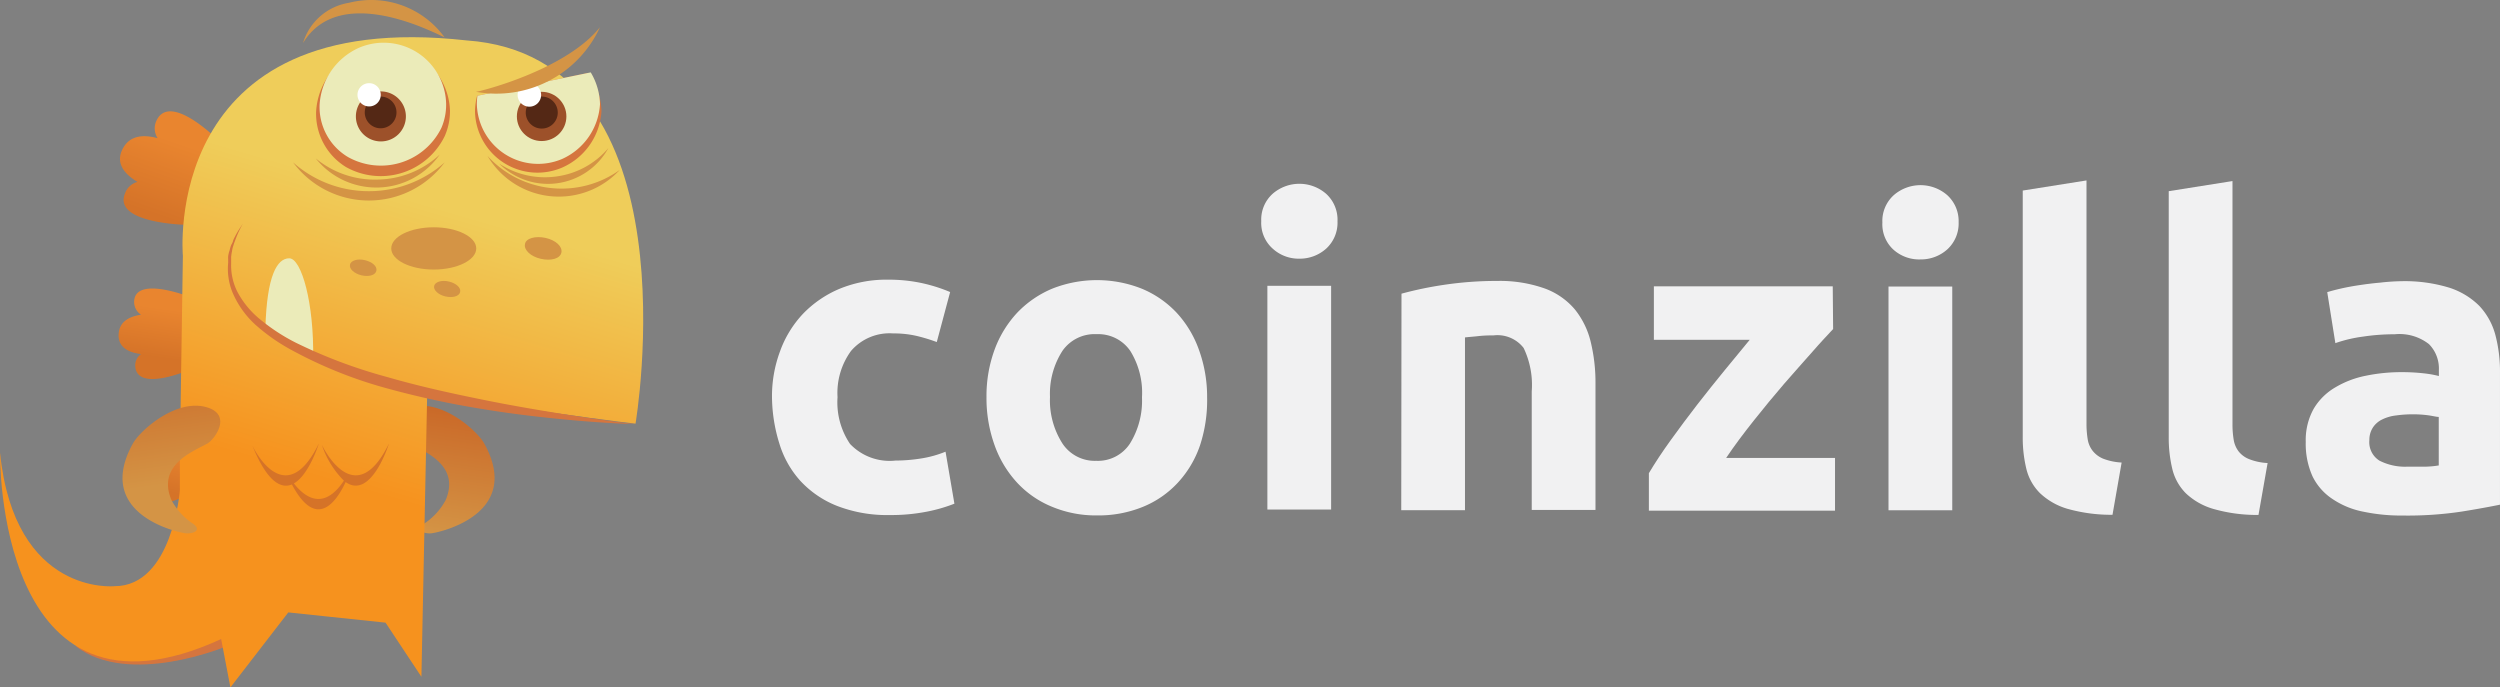 <svg id="Coinzilla_Logo_light_background" data-name="Coinzilla Logo light background" xmlns="http://www.w3.org/2000/svg" xmlns:xlink="http://www.w3.org/1999/xlink" width="144" height="39.596" viewBox="0 0 144 39.596">
  <rect x="0" y="0" width="144" height="39.596" fill="#808080" stroke="none"/>
  <defs>
    <style>
      .cls-1 {
        fill: none;
      }

      .cls-2 {
        fill: url(#Безымянный_градиент);
      }

      .cls-3 {
        fill: url(#Безымянный_градиент_2);
      }

      .cls-4 {
        fill: url(#Безымянный_градиент_3);
      }

      .cls-5 {
        fill: #d5753e;
      }

      .cls-6 {
        fill: url(#Безымянный_градиент_4);
      }

      .cls-7 {
        fill: url(#Безымянный_градиент_5);
      }

      .cls-8 {
        fill: #ebebb9;
      }

      .cls-9 {
        fill: #d49445;
      }

      .cls-10 {
        fill: #d57328;
      }

      .cls-11 {
        fill: #9d512a;
      }

      .cls-12 {
        fill: #542815;
      }

      .cls-13 {
        fill: #fff;
      }

      .cls-14 {
        clip-path: url(#clip-path);
      }

      .cls-15 {
        fill: url(#Безымянный_градиент_6);
      }

      .cls-16 {
        fill: #f1f1f2;
      }
    </style>
    <linearGradient id="Безымянный_градиент" data-name="Безымянный градиент" x1="-4748.132" y1="3922.151" x2="-4747.722" y2="3924.988" gradientTransform="matrix(-1, 0, 0, 1, -4738.82, -3904.404)" gradientUnits="userSpaceOnUse">
      <stop offset="0" stop-color="#e9852f"/>
      <stop offset="1" stop-color="#d57328"/>
    </linearGradient>
    <linearGradient id="Безымянный_градиент_2" data-name="Безымянный градиент 2" x1="-4748.349" y1="3929.927" x2="-4747.737" y2="3932.562" xlink:href="#Безымянный_градиент"/>
    <linearGradient id="Безымянный_градиент_3" data-name="Безымянный градиент 3" x1="-4748.891" y1="3912.526" x2="-4747.465" y2="3916.688" xlink:href="#Безымянный_градиент"/>
    <linearGradient id="Безымянный_градиент_4" data-name="Безымянный градиент 4" x1="-5389.622" y1="3270.196" x2="-5382.37" y2="3270.196" gradientTransform="translate(-2441.077 -5771.032) rotate(-81.78)" gradientUnits="userSpaceOnUse">
      <stop offset="0" stop-color="#d49445"/>
      <stop offset="1" stop-color="#ca6928"/>
    </linearGradient>
    <linearGradient id="Безымянный_градиент_5" data-name="Безымянный градиент 5" x1="-4761.249" y1="3915.51" x2="-4756.511" y2="3931.739" gradientTransform="matrix(-1, 0, 0, 1, -4738.82, -3904.404)" gradientUnits="userSpaceOnUse">
      <stop offset="0" stop-color="#efcd5a"/>
      <stop offset="1" stop-color="#f6921e"/>
    </linearGradient>
    <clipPath id="clip-path" transform="translate(0 0)">
      <polygon class="cls-1" points="27.137 11.552 37.044 11.552 37.433 3.466 27.137 5.59 27.137 11.552"/>
    </clipPath>
    <linearGradient id="Безымянный_градиент_6" data-name="Безымянный градиент 6" x1="-6147.287" y1="-2038.795" x2="-6140.033" y2="-2038.795" gradientTransform="matrix(-0.14, -0.99, -0.99, 0.14, -2869.19, -5772.469)" xlink:href="#Безымянный_градиент_4"/>
  </defs>
  <path class="cls-2" d="M7.791,21.113a.814.814,0,0,1,.331-.72c-.72-.086-1.318-.389-1.289-1.123s.583-1.03,1.289-1.145a.871.871,0,0,1-.396-.763c.065-1.541,3.348-.209,3.348-.209v4.082S7.92,22.654,7.791,21.113Z" transform="translate(0 0)"/>
  <path class="cls-3" d="M8.165,28.616a.562.562,0,0,1,.223-.504c-.468-.036-.893-.266-.878-.756s.403-.72.878-.792a.576.576,0,0,1-.266-.518c.043-1.051,2.282-.137,2.282-.137V28.688S8.237,29.667,8.165,28.616Z" transform="translate(0 0)"/>
  <path class="cls-4" d="M7.2,11.141a1.037,1.037,0,0,1,.72-.662c-.778-.468-1.267-1.087-.864-1.886s1.181-.857,2.023-.634a1.037,1.037,0,0,1-.05-1.044c.85-1.692,3.83,1.44,3.83,1.44l-.619,1.346-.072.166-.72,1.562-.086.194-.518,1.332S6.48,12.905,7.2,11.141Z" transform="translate(0 0)"/>
  <path class="cls-5" d="M13.025,37.234s-5.602,2.347-8.64,0l.922-1.562h6.574c.072,0,1.627.31,1.627.31Z" transform="translate(0 0)"/>
  <path class="cls-6" d="M23.602,25.548c.85.468,2.923,1.246,2.066,3.262a3.751,3.751,0,0,1-1.145,1.289c-.72.446-.079.662.331.619s5.321-1.08,3.024-5.198c-.418-.72-2.304-2.412-4.003-2.117C22.039,23.756,23.17,25.304,23.602,25.548Z" transform="translate(0 0)"/>
  <path class="cls-7" d="M10.361,26.636V28.234s-.425,5.53-3.758,5.53c0,0-5.76.598-6.602-7.69,0,0-.266,16.704,12.737,10.735l.533,2.786,3.334-4.32,5.602.59,2.066,3.118.331-16.214s10.159,1.44,12.002,1.634c0,0,3.6-21.146-9.734-22.075C9.202.356,10.534,14.741,10.534,14.741l-.13,8.64Z" transform="translate(0 0)"/>
  <path class="cls-8" d="M15.286,18.903c.086-3.024.67-4.025,1.375-4.025s1.44,2.606,1.375,5.803Z" transform="translate(0 0)"/>
  <path class="cls-9" d="M22.536,14.309c0,.67,1.094,1.217,2.448,1.217s2.448-.547,2.448-1.217-1.102-1.217-2.448-1.217S22.536,13.632,22.536,14.309Z" transform="translate(0 0)"/>
  <path class="cls-9" d="M30.24,14.057c-.079.331.324.72.907.85s1.109,0,1.188-.353-.324-.72-.907-.85S30.283,13.726,30.24,14.057Z" transform="translate(0 0)"/>
  <path class="cls-9" d="M20.16,15.245c-.058.238.238.511.655.612s.806,0,.864-.259-.238-.511-.655-.612S20.203,15,20.16,15.245Z" transform="translate(0 0)"/>
  <path class="cls-9" d="M25.006,16.469c-.05.238.238.511.648.605s.792,0,.85-.252-.23-.504-.641-.605S25.063,16.232,25.006,16.469Z" transform="translate(0 0)"/>
  <path class="cls-10" d="M18.368,25.541s-.562,1.807-1.44,2.304c.619.792,1.706,1.606,2.88-.158a5.234,5.234,0,0,1-1.267-2.059s1.872,3.996,3.866-.086c0,0-1.015,3.269-2.498,2.225-.547,1.166-1.692,2.786-3.096.137-.634.266-1.44-.151-2.29-2.275C14.501,25.628,16.373,29.624,18.368,25.541Z" transform="translate(0 0)"/>
  <path class="cls-5" d="M25.92,6.382A3.83,3.83,0,0,0,20.578,2.991a4.018,4.018,0,0,0-2.369,3.42A3.6,3.6,0,0,0,19.93,9.622a4.097,4.097,0,0,0,5.576-1.572q.059-.105.112-.214A3.6,3.6,0,0,0,25.92,6.382Z" transform="translate(0 0)"/>
  <path class="cls-8" d="M25.697,5.979a3.6,3.6,0,0,0-5.04-3.218,3.838,3.838,0,0,0-2.246,3.247A3.348,3.348,0,0,0,20.045,9.046a3.881,3.881,0,0,0,5.281-1.492h0q.055-.098.104-.2A3.384,3.384,0,0,0,25.697,5.979Z" transform="translate(0 0)"/>
  <path class="cls-11" d="M20.499,6.706a1.44,1.44,0,1,0,1.44-1.44,1.44,1.44,0,0,0-1.44,1.44Z" transform="translate(0 0)"/>
  <path class="cls-12" d="M21.01,6.476a.914.914,0,1,0,.914-.914.914.914,0,0,0-.914.914Z" transform="translate(0 0)"/>
  <path class="cls-13" d="M20.592,5.453a.67.67,0,1,0,.677-.662h-.007A.67.67,0,0,0,20.592,5.453Z" transform="translate(0 0)"/>
  <path class="cls-9" d="M21.247,11.012a6.552,6.552,0,0,0,4.363-1.656,5.436,5.436,0,0,1-8.726,0A6.545,6.545,0,0,0,21.247,11.012Z" transform="translate(0 0)"/>
  <path class="cls-9" d="M21.802,10.342a5.357,5.357,0,0,0,3.528-1.44,4.464,4.464,0,0,1-7.142.223A5.342,5.342,0,0,0,21.802,10.342Z" transform="translate(0 0)"/>
  <path class="cls-5" d="M22.097,22.316a51.345,51.345,0,0,0,5.566,1.224c1.728.288,3.29.468,4.608.598,2.628.259,4.262.288,4.262.288s-1.62-.187-4.226-.598c-1.296-.209-2.844-.468-4.543-.814s-3.6-.756-5.486-1.303a29.254,29.254,0,0,1-5.242-1.973,11.024,11.024,0,0,1-2.023-1.318,5.155,5.155,0,0,1-1.332-1.598,3.391,3.391,0,0,1-.367-1.649v-.36a2.238,2.238,0,0,1,.05-.338,1.49,1.49,0,0,1,.072-.31,2.428,2.428,0,0,1,.094-.274,5.896,5.896,0,0,1,.331-.77c.086-.173.137-.259.137-.259l-.158.245a5.371,5.371,0,0,0-.403.72.798.798,0,0,1-.115.274,1.945,1.945,0,0,0-.094.31,1.735,1.735,0,0,0-.086.346,1.44,1.44,0,0,0,0,.187v.194a3.6,3.6,0,0,0,.288,1.793,5.335,5.335,0,0,0,1.296,1.786,10.851,10.851,0,0,0,2.059,1.44A25.395,25.395,0,0,0,22.097,22.316Z" transform="translate(0 0)"/>
  <g class="cls-14">
    <g>
      <path class="cls-5" d="M27.36,6.433a3.6,3.6,0,0,0,5.04,3.211,3.802,3.802,0,0,0,2.246-3.24,3.852,3.852,0,0,0-1.634-3.046A3.888,3.888,0,0,0,27.729,4.881v0q-.042.076-.081.154A3.679,3.679,0,0,0,27.36,6.433Z" transform="translate(0 0)"/>
      <path class="cls-8" d="M27.468,6.022a3.528,3.528,0,0,0,4.932,3.125,3.701,3.701,0,0,0,2.16-3.154,3.722,3.722,0,0,0-1.591-2.952,3.773,3.773,0,0,0-5.135,1.45l0,0q-.053.094-.1.191A3.326,3.326,0,0,0,27.468,6.022Z" transform="translate(0 0)"/>
      <ellipse class="cls-11" cx="31.198" cy="6.706" rx="1.426" ry="1.418"/>
      <path class="cls-12" d="M30.283,6.476a.922.922,0,1,0,.929-.914h-.014a.914.914,0,0,0-.914.914Z" transform="translate(0 0)"/>
      <path class="cls-9" d="M31.738,10.832a5.76,5.76,0,0,0,3.96-1.044,4.774,4.774,0,0,1-7.618-.806A5.76,5.76,0,0,0,31.738,10.832Z" transform="translate(0 0)"/>
      <path class="cls-13" d="M29.815,5.453a.677.677,0,1,0,.691-.662h0q-.011-0-.021-0A.67.67,0,0,0,29.815,5.453Z" transform="translate(0 0)"/>
      <path class="cls-9" d="M32.069,10.162a4.738,4.738,0,0,0,2.974-1.634,3.967,3.967,0,0,1-6.293.893A4.795,4.795,0,0,0,32.069,10.162Z" transform="translate(0 0)"/>
    </g>
  </g>
  <path class="cls-9" d="M34.56,1.565a6.563,6.563,0,0,1-7.15,3.722C27.497,5.309,32.544,4.078,34.56,1.565Z" transform="translate(0 0)"/>
  <path class="cls-9" d="M25.611,2.156c-1.224-.59-6.156-2.974-8.158.324A3.312,3.312,0,0,1,20.103.161,5.213,5.213,0,0,1,25.611,2.156Z" transform="translate(0 0)"/>
  <path class="cls-15" d="M11.945,25.548c-.85.468-2.923,1.246-2.066,3.262a3.78,3.78,0,0,0,1.138,1.289c.72.446.086.662-.324.619s-5.328-1.08-3.024-5.198c.418-.72,2.304-2.412,4.003-2.117C13.508,23.756,12.377,25.304,11.945,25.548Z" transform="translate(0 0)"/>
  <path class="cls-16" d="M44.467,22.87a7.394,7.394,0,0,1,.461-2.628,6.228,6.228,0,0,1,1.318-2.16,6.321,6.321,0,0,1,2.095-1.44,7.085,7.085,0,0,1,2.815-.533,9.122,9.122,0,0,1,1.894.187,9.245,9.245,0,0,1,1.678.526l-.77,2.88a10.015,10.015,0,0,0-1.13-.346,5.803,5.803,0,0,0-1.382-.151,2.923,2.923,0,0,0-2.426,1.008,4.104,4.104,0,0,0-.778,2.664,4.277,4.277,0,0,0,.72,2.693,3.146,3.146,0,0,0,2.621.958,9.361,9.361,0,0,0,1.44-.115,6.264,6.264,0,0,0,1.44-.396l.511,2.995a9.051,9.051,0,0,1-1.598.461,10.7,10.7,0,0,1-2.117.194,7.999,7.999,0,0,1-3.06-.533,5.76,5.76,0,0,1-2.102-1.44,5.637,5.637,0,0,1-1.21-2.16A9.172,9.172,0,0,1,44.467,22.87Z" transform="translate(0 0)"/>
  <path class="cls-16" d="M69.53,22.877a8.33,8.33,0,0,1-.41,2.779,6.027,6.027,0,0,1-1.289,2.16,5.631,5.631,0,0,1-2.009,1.382,6.782,6.782,0,0,1-2.628.49,6.552,6.552,0,0,1-2.592-.497,5.631,5.631,0,0,1-2.009-1.382,6.257,6.257,0,0,1-1.303-2.16,7.985,7.985,0,0,1-.468-2.779,7.747,7.747,0,0,1,.482-2.772,6.286,6.286,0,0,1,1.303-2.102,5.976,5.976,0,0,1,2.016-1.375,7.006,7.006,0,0,1,5.126,0,5.803,5.803,0,0,1,2.009,1.375,6.199,6.199,0,0,1,1.303,2.16A7.92,7.92,0,0,1,69.53,22.877Zm-3.751,0a4.565,4.565,0,0,0-.67-2.657,2.232,2.232,0,0,0-1.937-.972,2.261,2.261,0,0,0-1.973.958,4.565,4.565,0,0,0-.72,2.657,4.622,4.622,0,0,0,.72,2.686,2.232,2.232,0,0,0,1.944.994,2.203,2.203,0,0,0,1.937-.986,4.68,4.68,0,0,0,.698-2.686Z" transform="translate(0 0)"/>
  <path class="cls-16" d="M77.04,12.747a2.023,2.023,0,0,1-.655,1.577,2.282,2.282,0,0,1-1.548.576,2.218,2.218,0,0,1-1.534-.583,1.98,1.98,0,0,1-.655-1.577,2.002,2.002,0,0,1,.655-1.577,2.347,2.347,0,0,1,3.082,0A2.016,2.016,0,0,1,77.04,12.747ZM76.673,29.35h-3.672V16.462h3.672Z" transform="translate(0 0)"/>
  <path class="cls-16" d="M80.726,16.916a20.8,20.8,0,0,1,2.412-.504,20.484,20.484,0,0,1,3.103-.23,7.718,7.718,0,0,1,2.75.439,4.118,4.118,0,0,1,1.728,1.21,4.752,4.752,0,0,1,.907,1.865,9.886,9.886,0,0,1,.274,2.398V29.372h-3.672V22.539a4.925,4.925,0,0,0-.468-2.498,1.908,1.908,0,0,0-1.75-.72,6.768,6.768,0,0,0-.835.036c-.295.036-.562.05-.792.079V29.386H80.712Z" transform="translate(0 0)"/>
  <path class="cls-16" d="M105.588,18.953c-.302.324-.72.763-1.202,1.318s-1.044,1.166-1.62,1.836-1.159,1.375-1.742,2.11-1.116,1.44-1.598,2.16h6.271V29.415H94.975v-2.16c.353-.59.763-1.217,1.253-1.894s.994-1.361,1.526-2.045,1.066-1.354,1.591-1.994,1.015-1.231,1.44-1.75H95.263V16.491h10.303Z" transform="translate(0 0)"/>
  <path class="cls-16" d="M112.817,12.79a2.023,2.023,0,0,1-.655,1.577,2.275,2.275,0,0,1-1.541.576,2.225,2.225,0,0,1-1.541-.547,1.98,1.98,0,0,1-.655-1.577,2.002,2.002,0,0,1,.655-1.577,2.347,2.347,0,0,1,3.082,0A2.016,2.016,0,0,1,112.817,12.79Zm-.367,16.603h-3.672V16.505h3.672Z" transform="translate(0 0)"/>
  <path class="cls-16" d="M121.68,29.652a9.303,9.303,0,0,1-2.599-.346,3.888,3.888,0,0,1-1.577-.9A2.959,2.959,0,0,1,116.719,27.01a7.589,7.589,0,0,1-.209-1.843V10.976l3.672-.583V24.432a5.507,5.507,0,0,0,.072.886,1.44,1.44,0,0,0,.288.655,1.497,1.497,0,0,0,.598.446,3.434,3.434,0,0,0,1.066.223Z" transform="translate(0 0)"/>
  <path class="cls-16" d="M130.089,29.66a9.043,9.043,0,0,1-2.599-.346,3.874,3.874,0,0,1-1.577-.893,2.959,2.959,0,0,1-.785-1.397,7.654,7.654,0,0,1-.209-1.829V11.012l3.672-.583V24.461a5.372,5.372,0,0,0,.072.886,1.498,1.498,0,0,0,.288.662,1.44,1.44,0,0,0,.605.439,3.334,3.334,0,0,0,1.058.223Z" transform="translate(0 0)"/>
  <path class="cls-16" d="M138.362,16.196a8.777,8.777,0,0,1,2.714.374,4.32,4.32,0,0,1,1.735,1.051,3.917,3.917,0,0,1,.922,1.67,8.229,8.229,0,0,1,.266,2.16V29.069c-.526.108-1.26.245-2.196.396a20.809,20.809,0,0,1-3.398.23,10.577,10.577,0,0,1-2.282-.223,4.788,4.788,0,0,1-1.757-.72,3.29,3.29,0,0,1-1.166-1.318,4.558,4.558,0,0,1-.389-1.98,3.701,3.701,0,0,1,.461-1.915,3.478,3.478,0,0,1,1.238-1.224,5.53,5.53,0,0,1,1.75-.67,10.08,10.08,0,0,1,2.045-.209,11.126,11.126,0,0,1,1.274.065,6.128,6.128,0,0,1,.9.158v-.346a1.994,1.994,0,0,0-.569-1.49,2.758,2.758,0,0,0-1.973-.569,12.083,12.083,0,0,0-1.843.137,7.92,7.92,0,0,0-1.577.374l-.468-2.938c.216-.065.482-.137.799-.209s.67-.137,1.051-.194.778-.108,1.195-.144A12.342,12.342,0,0,1,138.362,16.196Zm.281,10.685h1.037a5.337,5.337,0,0,0,.792-.072V24.015c-.144,0-.367-.065-.662-.101a6.74,6.74,0,0,0-.814-.05,6.884,6.884,0,0,0-.972.065,2.405,2.405,0,0,0-.806.23,1.318,1.318,0,0,0-.54.468,1.296,1.296,0,0,0-.202.72,1.253,1.253,0,0,0,.583,1.188,3.24,3.24,0,0,0,1.584.346Z" transform="translate(0 0)"/>
</svg>
